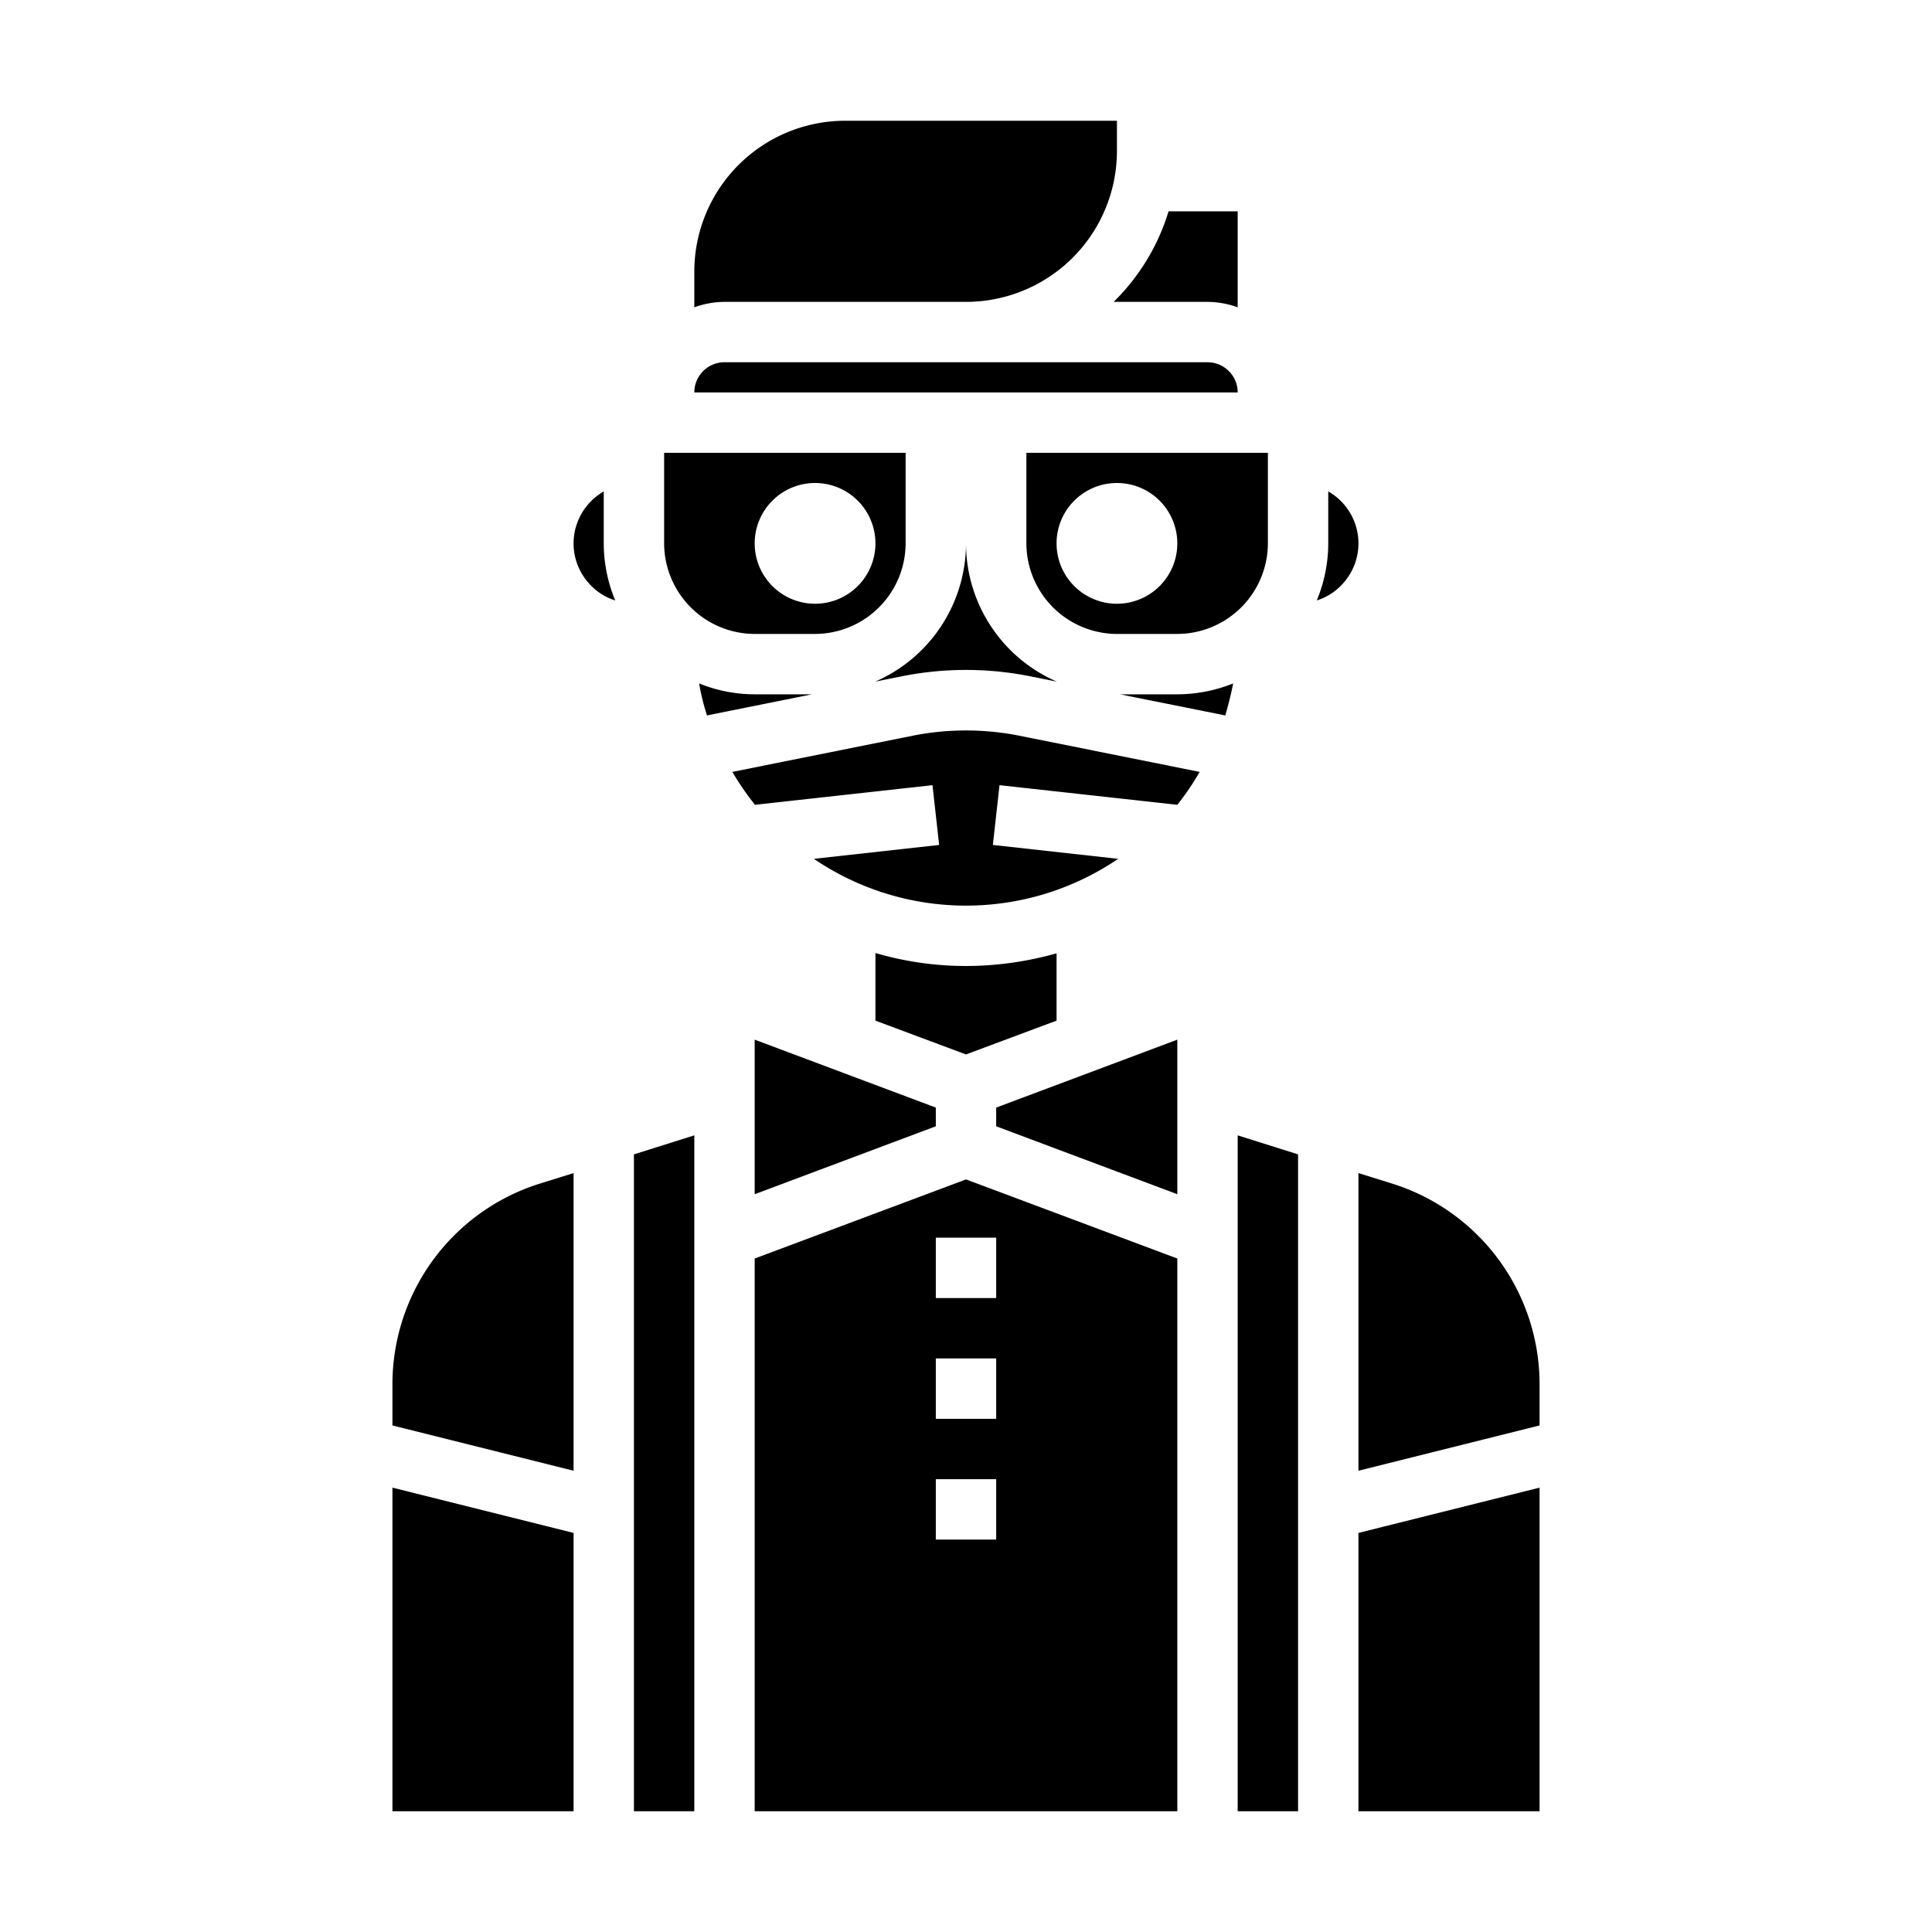 <svg xmlns="http://www.w3.org/2000/svg" viewBox="0 0 64 64" x="0px" y="0px"><g data-name="Avatar-Man-Boy-Profile-Glasses-Bow Tie"><path d="M37.1,23l3.49.7c.1-.35.19-.7.26-1.06A5,5,0,0,1,39,23Z"></path><path d="M35,33.81V31.58A11.09,11.09,0,0,1,32,32a10.665,10.665,0,0,1-3-.43v2.24l3,1.12Z"></path><path d="M23.16,22.64a7.456,7.456,0,0,0,.26,1.06L26.9,23H25A4.9,4.9,0,0,1,23.16,22.64Z"></path><polygon points="25 39.56 31 37.31 31 36.69 25 34.44 25 39.56"></polygon><path d="M34.16,22.41l.85.17A5,5,0,0,1,32,18a5,5,0,0,1-3.01,4.58l.85-.17A10.834,10.834,0,0,1,34.16,22.41Z"></path><path d="M19,18a1.983,1.983,0,0,0,.59,1.41,1.9,1.9,0,0,0,.79.48A4.942,4.942,0,0,1,20,18V16.28A1.988,1.988,0,0,0,19,18Z"></path><path d="M23,10.18A3,3,0,0,1,24,10h8a5,5,0,0,0,5-5V4H28a5,5,0,0,0-5,5Z"></path><path d="M39,41.69l-7-2.62-7,2.62V60H39ZM33,51H31V49h2Zm0-4H31V45h2Zm0-4H31V41h2Z"></path><path d="M44,16.28V18a4.942,4.942,0,0,1-.38,1.89,1.9,1.9,0,0,0,.79-.48A1.979,1.979,0,0,0,44,16.28Z"></path><path d="M25.01,26.66l5.88-.65.22,1.98-4.15.46a8.969,8.969,0,0,0,10.08,0l-4.15-.46.22-1.98,5.89.65a8.714,8.714,0,0,0,.74-1.09l-5.98-1.2a9.065,9.065,0,0,0-3.52,0l-5.98,1.2A9.149,9.149,0,0,0,25.01,26.66Z"></path><polygon points="23 60 23 37.61 21 38.24 21 60 23 60"></polygon><polygon points="41 60 43 60 43 38.24 41 37.61 41 60"></polygon><path d="M22,18a3.009,3.009,0,0,0,3,3h2a3.009,3.009,0,0,0,3-3V15H22Zm5-2a2,2,0,1,1-2,2A2,2,0,0,1,27,16Z"></path><path d="M13,47.22l6,1.5V38.86l-1.09.34A6.964,6.964,0,0,0,13,45.88Z"></path><path d="M41,13a1,1,0,0,0-1-1H24a1,1,0,0,0-1,1Z"></path><path d="M36.89,10H40a3,3,0,0,1,1,.18V7H38.71A7.065,7.065,0,0,1,36.89,10Z"></path><path d="M51,45.88a6.964,6.964,0,0,0-4.91-6.68L45,38.86v9.86l6-1.5Z"></path><polygon points="13 60 19 60 19 50.78 13 49.28 13 60"></polygon><polygon points="51 49.28 45 50.78 45 60 51 60 51 49.28"></polygon><path d="M34,18a3.009,3.009,0,0,0,3,3h2a3.009,3.009,0,0,0,3-3V15H34Zm3-2a2,2,0,1,1-2,2A2,2,0,0,1,37,16Z"></path><polygon points="39 34.44 33 36.69 33 37.31 39 39.56 39 34.44"></polygon></g></svg>